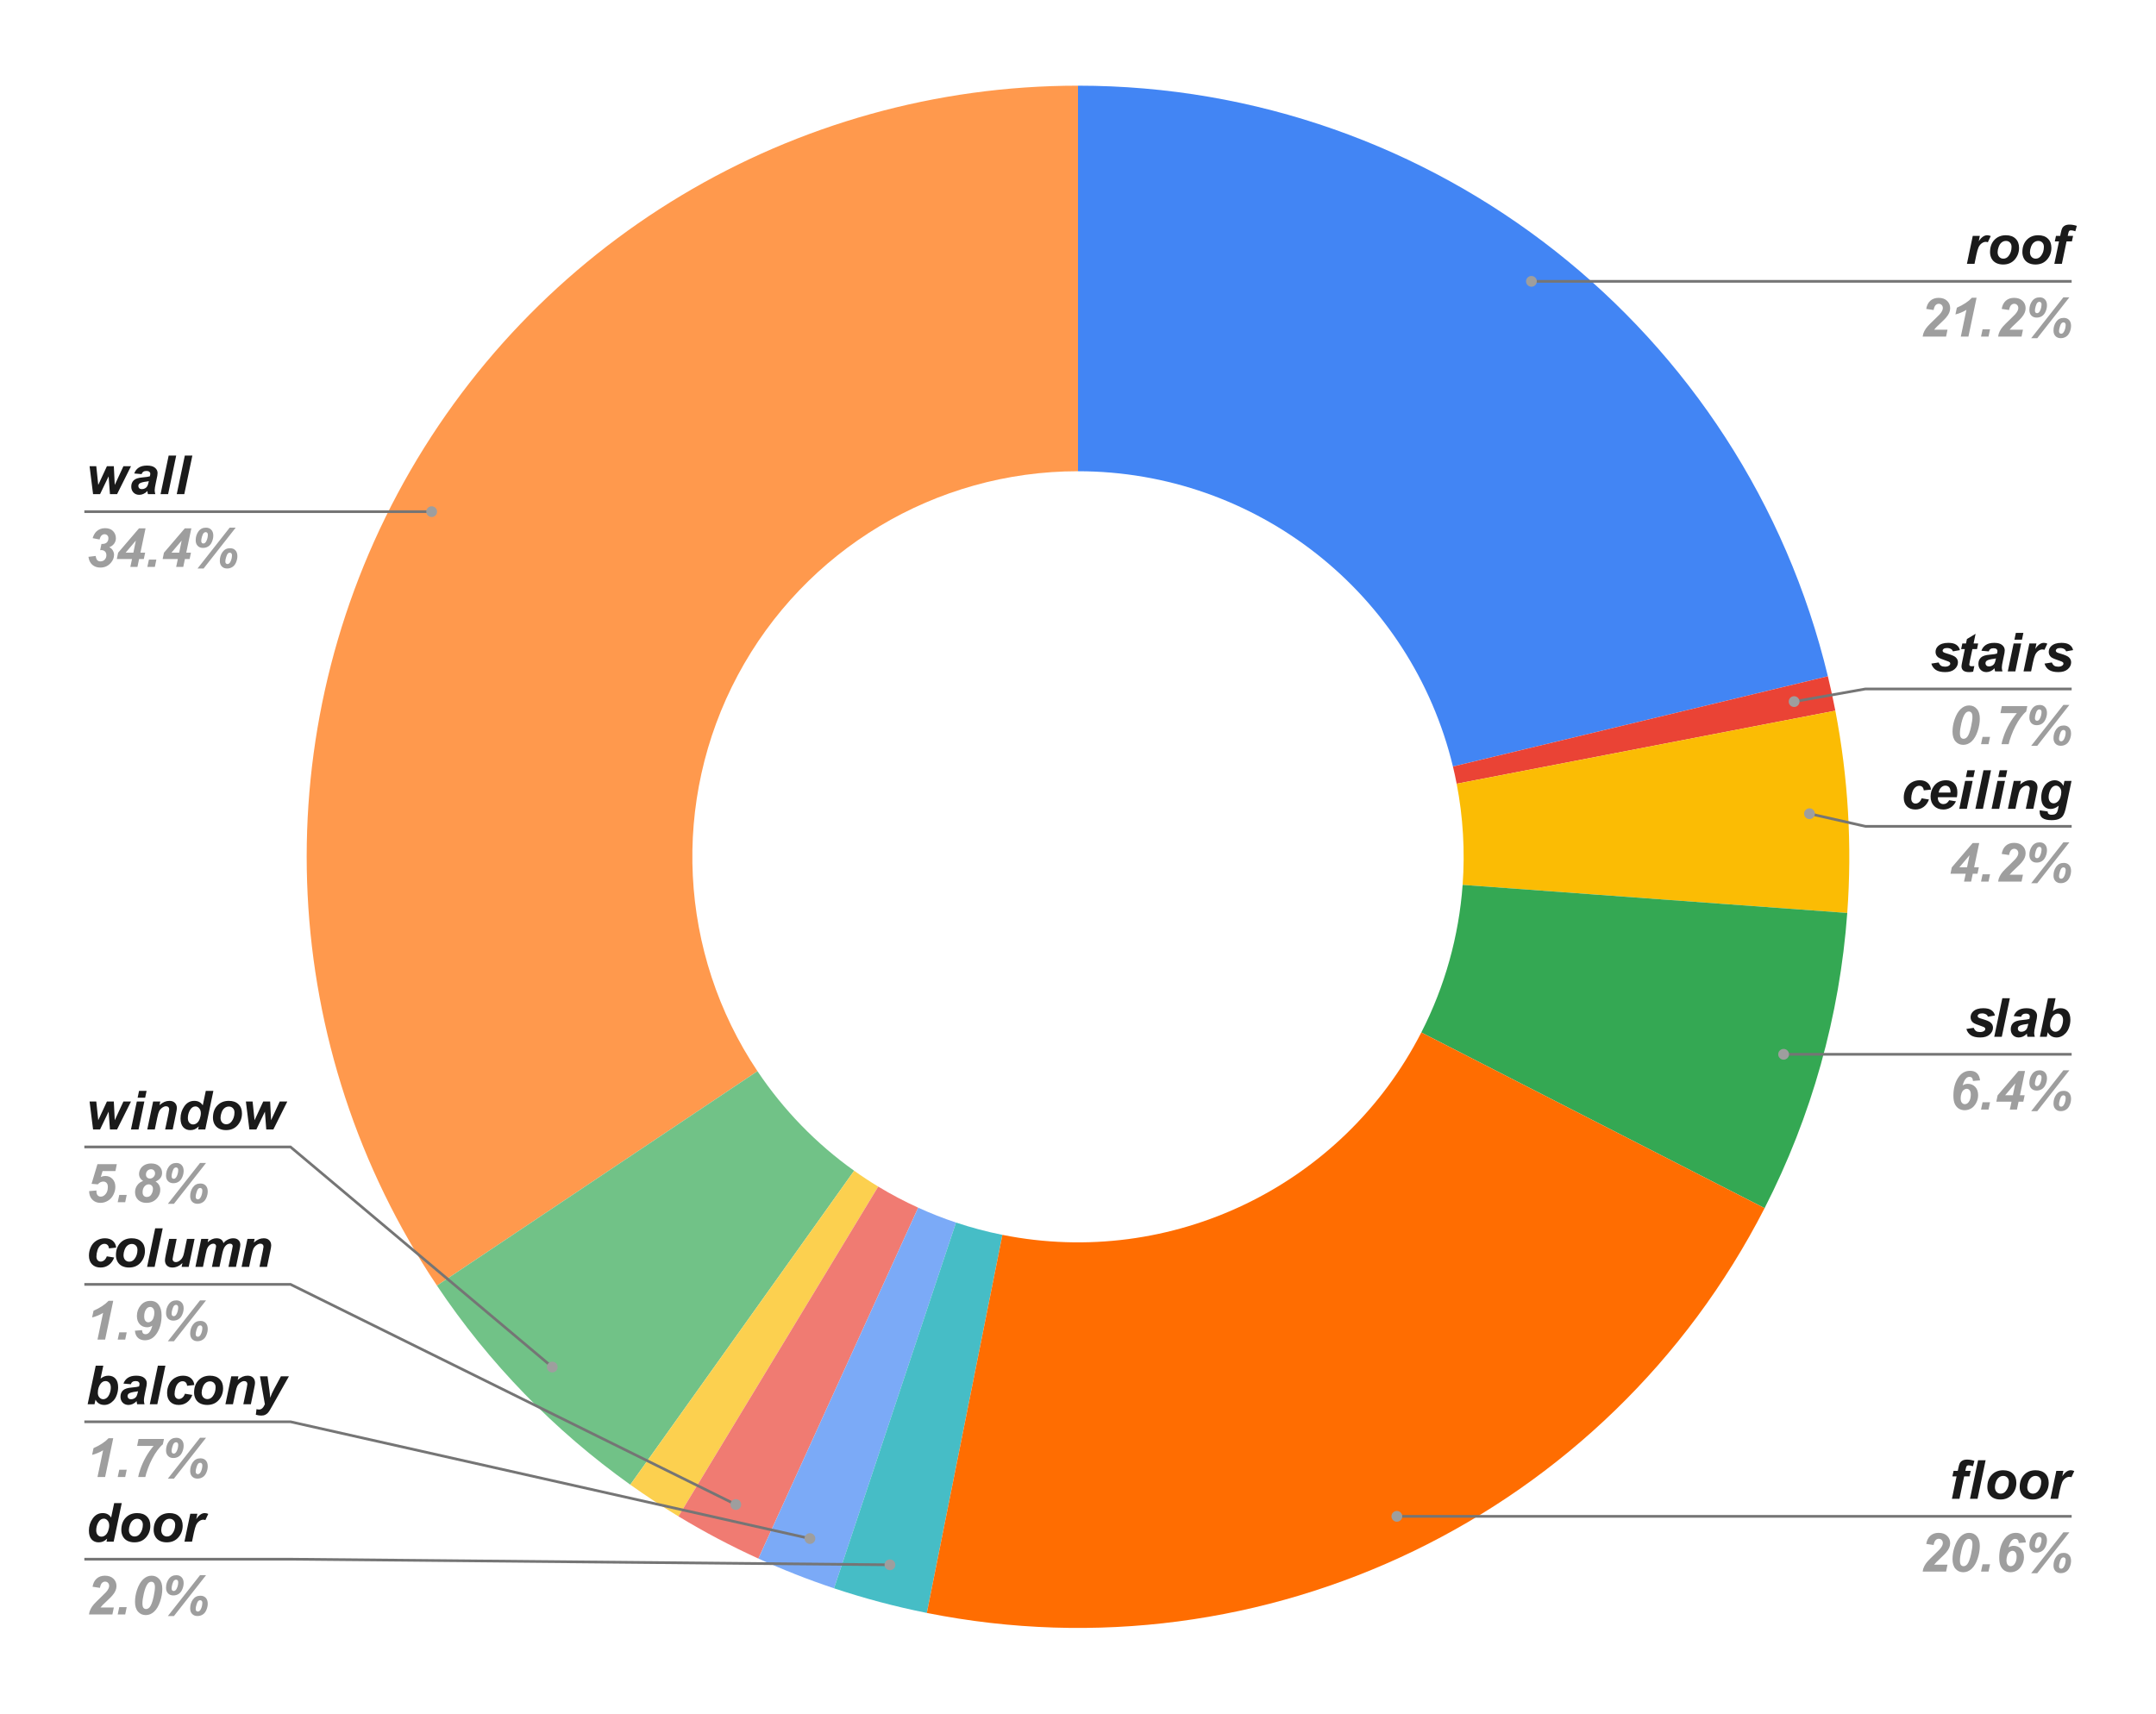 <svg version="1.1" viewBox="0.0 0.0 800.0 636.0" fill="none" stroke="none" stroke-linecap="square" stroke-miterlimit="10" width="800" height="636" xmlns:xlink="http://www.w3.org/1999/xlink" xmlns="http://www.w3.org/2000/svg"><path fill="#ffffff" d="M0 0L800.0 0L800.0 636.0L0 636.0L0 0Z" fill-rule="nonzero"/><path fill="#4285f4" d="M400.0 31.8C532.254 31.8 647.284 122.418 678.246 250.996L539.123 284.498C523.642 220.209 466.127 174.9 400.0 174.9Z" fill-rule="nonzero"/><path fill="#ea4335" d="M678.246 250.996C679.267 255.234 680.19 259.494 681.016 263.773L540.508 290.886C540.095 288.747 539.633 286.617 539.123 284.498Z" fill-rule="nonzero"/><path fill="#fbbc04" d="M681.016 263.773C685.787 288.496 687.274 313.741 685.439 338.853L542.72 328.427C543.637 315.87 542.893 303.248 540.508 290.886Z" fill-rule="nonzero"/><path fill="#34a853" d="M685.439 338.853C682.648 377.056 672.217 414.309 654.764 448.406L527.382 383.203C536.109 366.155 541.324 347.528 542.72 328.427Z" fill-rule="nonzero"/><path fill="#ff994d" d="M162.133 477.153C103.39 389.357 97.785 276.342 147.552 183.165C197.319 89.988 294.365 31.8 400.0 31.8L400.0 174.9C347.183 174.9 298.659 203.994 273.776 250.583C248.893 297.171 251.695 353.679 281.066 397.576Z" fill-rule="nonzero"/><path fill="#71c287" d="M233.877 551.053C205.69 530.961 181.382 505.922 162.133 477.153L281.066 397.576C290.691 411.961 302.845 424.48 316.938 434.526Z" fill-rule="nonzero"/><path fill="#fcd04f" d="M251.737 562.803C245.64 559.11 239.682 555.191 233.877 551.053L316.938 434.526C319.841 436.595 322.82 438.555 325.869 440.402Z" fill-rule="nonzero"/><path fill="#f07b72" d="M281.402 578.47C271.216 573.832 261.31 568.601 251.737 562.803L325.869 440.402C330.655 443.301 335.608 445.916 340.701 448.235Z" fill-rule="nonzero"/><path fill="#7baaf7" d="M309.472 589.505C299.928 586.323 290.558 582.64 281.402 578.47L340.701 448.235C345.279 450.32 349.964 452.161 354.736 453.753Z" fill-rule="nonzero"/><path fill="#46bdc6" d="M343.91 598.65C332.252 596.32 320.75 593.266 309.472 589.505L354.736 453.753C360.375 455.633 366.126 457.16 371.955 458.325Z" fill-rule="nonzero"/><path fill="#ff6d01" d="M654.764 448.406C596.421 562.385 469.471 623.744 343.91 598.65L371.955 458.325C434.735 470.872 498.211 440.193 527.382 383.203Z" fill-rule="nonzero"/><path fill="#1a1a1a" d="M43.441 183.407L40.8 183.407L40.3 176.798L37.128 183.407L34.534 183.407L33.237 173.032L35.722 173.032L36.456 179.985L39.675 173.032L42.237 173.032L42.581 179.985L45.8 173.032L48.612 173.032L43.441 183.407ZM52.55 175.969L49.816 175.735Q50.284 174.36 51.456 173.579Q52.628 172.798 54.55 172.798Q56.55 172.798 57.503 173.61Q58.472 174.407 58.472 175.563Q58.472 176.032 58.378 176.563Q58.3 177.094 57.8 179.329Q57.394 181.188 57.394 181.938Q57.394 182.594 57.628 183.407L54.894 183.407Q54.737 182.844 54.691 182.235Q54.081 182.923 53.269 183.298Q52.472 183.657 51.675 183.657Q50.378 183.657 49.534 182.813Q48.706 181.954 48.706 180.626Q48.706 179.141 49.628 178.266Q50.55 177.376 52.925 177.188Q54.925 177.016 55.597 176.782Q55.769 176.204 55.769 175.844Q55.769 175.391 55.409 175.094Q55.05 174.798 54.331 174.798Q53.581 174.798 53.144 175.11Q52.706 175.407 52.55 175.969ZM55.222 178.579Q54.972 178.641 54.55 178.704Q52.441 178.954 51.8 179.438Q51.331 179.798 51.331 180.391Q51.331 180.876 51.675 181.219Q52.034 181.548 52.612 181.548Q53.253 181.548 53.816 181.251Q54.378 180.938 54.644 180.454Q54.925 179.969 55.144 178.938L55.222 178.579ZM59.581 183.407L62.581 169.094L65.378 169.094L62.378 183.407L59.581 183.407ZM65.581 183.407L68.581 169.094L71.378 169.094L68.378 183.407L65.581 183.407Z" fill-rule="nonzero"/><path fill="#9e9e9e" d="M32.816 206.673L35.503 206.344Q35.675 207.485 36.097 207.923Q36.534 208.36 37.253 208.36Q38.222 208.36 38.847 207.719Q39.472 207.079 39.472 206.063Q39.472 205.188 38.956 204.688Q38.456 204.173 37.597 204.173Q37.394 204.173 37.159 204.204L37.644 201.876Q37.784 201.891 37.925 201.891Q39.05 201.891 39.628 201.329Q40.222 200.751 40.222 199.766Q40.222 199.079 39.816 198.688Q39.425 198.282 38.784 198.282Q38.175 198.282 37.691 198.735Q37.222 199.173 36.941 200.235L34.378 199.735Q34.862 198.157 35.737 197.298Q37.05 196.032 38.972 196.032Q40.956 196.032 41.972 197.141Q43.003 198.235 43.003 199.766Q43.003 200.876 42.347 201.782Q41.691 202.673 40.55 203.094Q41.456 203.563 41.878 204.329Q42.316 205.094 42.316 205.923Q42.316 207.501 41.191 208.829Q39.659 210.657 37.237 210.657Q35.425 210.657 34.237 209.61Q33.066 208.563 32.816 206.673ZM48.987 207.485L43.347 207.485L43.831 205.141L51.581 196.094L54.003 196.094L52.112 205.11L53.862 205.11L53.362 207.485L51.612 207.485L51.003 210.407L48.362 210.407L48.987 207.485ZM49.487 205.11L50.409 200.641L46.628 205.11L49.487 205.11ZM55.253 207.704L58.019 207.704L57.456 210.407L54.675 210.407L55.253 207.704ZM65.987 207.485L60.347 207.485L60.831 205.141L68.581 196.094L71.003 196.094L69.112 205.11L70.862 205.11L70.362 207.485L68.612 207.485L68.003 210.407L65.362 210.407L65.987 207.485ZM66.487 205.11L67.409 200.641L63.628 205.11L66.487 205.11ZM72.612 200.532Q72.612 198.673 73.612 197.266Q74.628 195.844 76.441 195.844Q77.659 195.844 78.394 196.626Q79.144 197.407 79.144 198.798Q79.144 199.954 78.628 201.126Q78.128 202.282 77.253 202.829Q76.394 203.36 75.316 203.36Q74.112 203.36 73.362 202.61Q72.612 201.844 72.612 200.532ZM74.675 200.751Q74.675 201.251 74.894 201.485Q75.112 201.719 75.472 201.719Q76.175 201.719 76.644 200.657Q77.128 199.594 77.128 198.407Q77.128 197.985 76.894 197.751Q76.675 197.501 76.316 197.501Q75.909 197.501 75.581 197.844Q75.253 198.173 74.956 199.157Q74.675 200.141 74.675 200.751ZM75.534 211.016L73.284 211.016L85.222 195.844L87.456 195.844L75.534 211.016ZM81.566 208.173Q81.566 206.298 82.566 204.891Q83.581 203.469 85.378 203.469Q86.612 203.469 87.347 204.251Q88.081 205.032 88.081 206.438Q88.081 207.579 87.581 208.751Q87.081 209.923 86.206 210.454Q85.347 211.001 84.269 211.001Q83.05 211.001 82.3 210.235Q81.566 209.469 81.566 208.173ZM83.612 208.391Q83.612 208.876 83.831 209.11Q84.05 209.344 84.425 209.344Q85.128 209.344 85.597 208.298Q86.081 207.235 86.081 206.048Q86.081 205.61 85.847 205.376Q85.628 205.126 85.269 205.126Q84.847 205.126 84.519 205.469Q84.206 205.813 83.909 206.798Q83.612 207.766 83.612 208.391Z" fill-rule="nonzero"/><path stroke="#757575" stroke-width="1.0" stroke-linecap="butt" d="M31.8 189.907L107.8 189.907L160.174 189.907" fill-rule="nonzero"/><path fill="#9e9e9e" d="M162.174 189.907C162.174 188.802 161.279 187.907 160.174 187.907C159.07 187.907 158.174 188.802 158.174 189.907C158.174 191.011 159.07 191.907 160.174 191.907C161.279 191.907 162.174 191.011 162.174 189.907" fill-rule="nonzero"/><path fill="#1a1a1a" d="M43.441 419.2L40.8 419.2L40.3 412.591L37.128 419.2L34.534 419.2L33.237 408.825L35.722 408.825L36.456 415.778L39.675 408.825L42.237 408.825L42.581 415.778L45.8 408.825L48.612 408.825L43.441 419.2ZM51.597 404.887L54.394 404.887L53.862 407.419L51.066 407.419L51.597 404.887ZM50.769 408.825L53.566 408.825L51.409 419.2L48.597 419.2L50.769 408.825ZM56.816 408.825L59.472 408.825L59.191 410.169Q60.191 409.309 61.05 408.95Q61.909 408.591 62.878 408.591Q64.159 408.591 64.894 409.325Q65.628 410.044 65.628 411.262Q65.628 411.809 65.3 413.325L64.081 419.2L61.284 419.2L62.519 413.309Q62.784 411.997 62.784 411.731Q62.784 411.2 62.456 410.903Q62.144 410.591 61.581 410.591Q60.972 410.591 60.222 411.106Q59.472 411.622 59.034 412.466Q58.722 413.075 58.331 414.934L57.441 419.2L54.644 419.2L56.816 408.825ZM76.175 419.2L73.519 419.2L73.753 418.075Q73.003 418.809 72.253 419.137Q71.519 419.45 70.597 419.45Q68.987 419.45 67.987 418.356Q66.987 417.247 66.987 415.091Q66.987 412.606 68.394 410.606Q69.8 408.591 72.112 408.591Q74.206 408.591 75.237 410.247L76.362 404.887L79.175 404.887L76.175 419.2ZM69.706 414.981Q69.706 416.091 70.269 416.716Q70.831 417.341 71.644 417.341Q72.409 417.341 73.066 416.825Q73.737 416.294 74.128 415.231Q74.519 414.153 74.519 413.169Q74.519 412.044 73.909 411.356Q73.316 410.653 72.519 410.653Q71.284 410.653 70.487 412.028Q69.706 413.387 69.706 414.981ZM79.019 414.887Q79.019 412.012 80.644 410.309Q82.269 408.591 84.909 408.591Q87.206 408.591 88.487 409.856Q89.784 411.106 89.784 413.247Q89.784 415.778 88.175 417.622Q86.566 419.45 83.862 419.45Q82.394 419.45 81.253 418.872Q80.128 418.278 79.566 417.2Q79.019 416.122 79.019 414.887ZM87.003 412.887Q87.003 411.887 86.409 411.294Q85.831 410.7 84.925 410.7Q84.019 410.7 83.316 411.262Q82.612 411.809 82.222 412.887Q81.831 413.95 81.831 414.856Q81.831 415.966 82.425 416.622Q83.034 417.278 83.956 417.278Q85.112 417.278 85.894 416.294Q87.003 414.887 87.003 412.887ZM101.441 419.2L98.8 419.2L98.3 412.591L95.128 419.2L92.534 419.2L91.237 408.825L93.722 408.825L94.456 415.778L97.675 408.825L100.237 408.825L100.581 415.778L103.8 408.825L106.612 408.825L101.441 419.2Z" fill-rule="nonzero"/><path fill="#9e9e9e" d="M33.066 442.091L35.8 441.856Q35.784 442.044 35.784 442.153Q35.784 443.137 36.222 443.637Q36.675 444.137 37.394 444.137Q38.378 444.137 39.191 443.184Q40.019 442.231 40.019 440.559Q40.019 439.559 39.55 439.059Q39.097 438.544 38.331 438.544Q37.784 438.544 37.269 438.794Q36.769 439.044 36.284 439.575L33.972 439.387L36.159 432.075L43.347 432.075L42.831 434.637L38.066 434.637L37.409 436.841Q37.831 436.653 38.237 436.559Q38.644 436.466 39.05 436.466Q40.691 436.466 41.737 437.575Q42.8 438.684 42.8 440.528Q42.8 442.012 42.05 443.466Q41.316 444.903 40.003 445.684Q38.706 446.45 37.269 446.45Q35.441 446.45 34.269 445.262Q33.097 444.075 33.066 442.091ZM44.253 443.497L47.019 443.497L46.456 446.2L43.675 446.2L44.253 443.497ZM53.097 438.325Q52.347 437.825 51.972 437.184Q51.597 436.528 51.597 435.731Q51.597 434.809 52.112 433.872Q52.644 432.919 53.691 432.372Q54.753 431.825 56.081 431.825Q57.987 431.825 59.066 432.825Q60.144 433.809 60.144 435.341Q60.144 436.419 59.534 437.216Q58.925 438.012 57.722 438.528Q58.597 439.075 59.034 439.841Q59.472 440.606 59.472 441.591Q59.472 443.216 58.425 444.544Q56.925 446.45 54.316 446.45Q52.425 446.45 51.269 445.341Q50.112 444.216 50.112 442.481Q50.112 441.059 50.909 439.934Q51.722 438.794 53.097 438.325ZM54.159 435.919Q54.159 436.591 54.566 437.012Q54.987 437.419 55.644 437.419Q56.394 437.419 56.956 436.856Q57.534 436.278 57.534 435.512Q57.534 434.825 57.112 434.403Q56.691 433.966 56.034 433.966Q55.269 433.966 54.706 434.528Q54.159 435.091 54.159 435.919ZM52.909 442.544Q52.909 443.341 53.347 443.809Q53.784 444.262 54.487 444.262Q55.581 444.262 56.159 443.309Q56.753 442.341 56.753 441.216Q56.753 440.497 56.3 440.044Q55.847 439.575 55.144 439.575Q54.269 439.575 53.581 440.387Q52.909 441.184 52.909 442.544ZM61.612 436.325Q61.612 434.466 62.612 433.059Q63.628 431.637 65.441 431.637Q66.659 431.637 67.394 432.419Q68.144 433.2 68.144 434.591Q68.144 435.747 67.628 436.919Q67.128 438.075 66.253 438.622Q65.394 439.153 64.316 439.153Q63.112 439.153 62.362 438.403Q61.612 437.637 61.612 436.325ZM63.675 436.544Q63.675 437.044 63.894 437.278Q64.112 437.512 64.472 437.512Q65.175 437.512 65.644 436.45Q66.128 435.387 66.128 434.2Q66.128 433.778 65.894 433.544Q65.675 433.294 65.316 433.294Q64.909 433.294 64.581 433.637Q64.253 433.966 63.956 434.95Q63.675 435.934 63.675 436.544ZM64.534 446.809L62.284 446.809L74.222 431.637L76.456 431.637L64.534 446.809ZM70.566 443.966Q70.566 442.091 71.566 440.684Q72.581 439.262 74.378 439.262Q75.612 439.262 76.347 440.044Q77.081 440.825 77.081 442.231Q77.081 443.372 76.581 444.544Q76.081 445.716 75.206 446.247Q74.347 446.794 73.269 446.794Q72.05 446.794 71.3 446.028Q70.566 445.262 70.566 443.966ZM72.612 444.184Q72.612 444.669 72.831 444.903Q73.05 445.137 73.425 445.137Q74.128 445.137 74.597 444.091Q75.081 443.028 75.081 441.841Q75.081 441.403 74.847 441.169Q74.628 440.919 74.269 440.919Q73.847 440.919 73.519 441.262Q73.206 441.606 72.909 442.591Q72.612 443.559 72.612 444.184Z" fill-rule="nonzero"/><path stroke="#757575" stroke-width="1.0" stroke-linecap="butt" d="M31.8 425.7L107.8 425.7L204.921 507.389" fill-rule="nonzero"/><path fill="#9e9e9e" d="M206.921 507.389C206.921 506.284 206.025 505.389 204.921 505.389C203.816 505.389 202.921 506.284 202.921 507.389C202.921 508.494 203.816 509.389 204.921 509.389C206.025 509.389 206.921 508.494 206.921 507.389" fill-rule="nonzero"/><path fill="#1a1a1a" d="M39.628 466.294L42.362 466.731Q41.691 468.544 40.362 469.497Q39.05 470.45 37.316 470.45Q35.331 470.45 34.159 469.262Q33.003 468.075 33.003 466.012Q33.003 464.325 33.706 462.825Q34.409 461.309 35.816 460.45Q37.237 459.591 38.925 459.591Q40.769 459.591 41.862 460.544Q42.956 461.497 43.097 463.059L40.425 463.341Q40.331 462.481 39.894 462.075Q39.456 461.653 38.753 461.653Q37.941 461.653 37.237 462.262Q36.534 462.872 36.159 464.075Q35.784 465.278 35.784 466.325Q35.784 467.247 36.237 467.747Q36.691 468.247 37.362 468.247Q38.034 468.247 38.659 467.762Q39.284 467.262 39.628 466.294ZM43.019 465.887Q43.019 463.012 44.644 461.309Q46.269 459.591 48.909 459.591Q51.206 459.591 52.487 460.856Q53.784 462.106 53.784 464.247Q53.784 466.778 52.175 468.622Q50.566 470.45 47.862 470.45Q46.394 470.45 45.253 469.872Q44.128 469.278 43.566 468.2Q43.019 467.122 43.019 465.887ZM51.003 463.887Q51.003 462.887 50.409 462.294Q49.831 461.7 48.925 461.7Q48.019 461.7 47.316 462.262Q46.612 462.809 46.222 463.887Q45.831 464.95 45.831 465.856Q45.831 466.966 46.425 467.622Q47.034 468.278 47.956 468.278Q49.112 468.278 49.894 467.294Q51.003 465.887 51.003 463.887ZM54.581 470.2L57.581 455.887L60.378 455.887L57.378 470.2L54.581 470.2ZM62.753 459.825L65.55 459.825L64.269 465.966Q64.034 467.075 64.034 467.341Q64.034 467.794 64.362 468.122Q64.706 468.434 65.222 468.434Q65.597 468.434 65.956 468.294Q66.316 468.153 66.691 467.872Q67.081 467.575 67.378 467.216Q67.675 466.841 67.941 466.231Q68.128 465.778 68.347 464.762L69.378 459.825L72.191 459.825L70.019 470.2L67.394 470.2L67.691 468.794Q65.972 470.45 63.956 470.45Q62.675 470.45 61.941 469.716Q61.206 468.981 61.206 467.747Q61.206 467.216 61.534 465.606L62.753 459.825ZM74.675 459.825L77.316 459.825L77.05 461.091Q78.597 459.591 80.3 459.591Q81.472 459.591 82.097 460.075Q82.737 460.559 82.909 461.419Q83.456 460.637 84.456 460.122Q85.456 459.591 86.55 459.591Q87.784 459.591 88.472 460.262Q89.175 460.919 89.175 462.012Q89.175 462.544 88.894 463.856L87.566 470.2L84.769 470.2L86.097 463.856Q86.347 462.669 86.347 462.512Q86.347 462.091 86.081 461.841Q85.831 461.591 85.3 461.591Q84.269 461.591 83.441 462.684Q82.847 463.481 82.425 465.497L81.441 470.2L78.644 470.2L79.941 463.934Q80.175 462.841 80.175 462.528Q80.175 462.106 79.894 461.856Q79.612 461.591 79.128 461.591Q78.659 461.591 78.175 461.872Q77.691 462.137 77.316 462.622Q76.956 463.091 76.691 463.841Q76.581 464.2 76.316 465.434L75.316 470.2L72.519 470.2L74.675 459.825ZM91.816 459.825L94.472 459.825L94.191 461.169Q95.191 460.309 96.05 459.95Q96.909 459.591 97.878 459.591Q99.159 459.591 99.894 460.325Q100.628 461.044 100.628 462.262Q100.628 462.809 100.3 464.325L99.081 470.2L96.284 470.2L97.519 464.309Q97.784 462.997 97.784 462.731Q97.784 462.2 97.456 461.903Q97.144 461.591 96.581 461.591Q95.972 461.591 95.222 462.106Q94.472 462.622 94.034 463.466Q93.722 464.075 93.331 465.934L92.441 470.2L89.644 470.2L91.816 459.825Z" fill-rule="nonzero"/><path fill="#9e9e9e" d="M34.175 488.981L34.706 486.481Q38.331 484.887 40.3 482.794L42.019 482.794L39.003 497.2L36.175 497.2L38.253 487.278Q37.378 487.841 36.222 488.309Q35.081 488.778 34.175 488.981ZM44.253 494.497L47.019 494.497L46.456 497.2L43.675 497.2L44.253 494.497ZM50.066 493.903L52.691 493.684Q52.769 494.528 53.097 494.872Q53.425 495.2 53.987 495.2Q54.706 495.2 55.253 494.653Q56.05 493.841 56.519 492.028Q55.612 492.622 54.597 492.622Q52.941 492.622 51.862 491.497Q50.8 490.356 50.8 488.403Q50.8 486.216 52.175 484.528Q53.55 482.825 55.816 482.825Q57.831 482.825 58.894 484.294Q59.956 485.747 59.956 488.247Q59.956 492.106 58.253 494.778Q56.55 497.45 53.769 497.45Q52.144 497.45 51.159 496.512Q50.191 495.575 50.066 493.903ZM57.269 487.278Q57.269 486.137 56.816 485.606Q56.362 485.075 55.706 485.075Q54.878 485.075 54.3 485.841Q53.503 486.872 53.503 488.591Q53.503 489.716 53.941 490.247Q54.394 490.778 55.019 490.778Q55.566 490.778 56.112 490.372Q56.659 489.95 56.956 489.075Q57.269 488.184 57.269 487.278ZM61.612 487.325Q61.612 485.466 62.612 484.059Q63.628 482.637 65.441 482.637Q66.659 482.637 67.394 483.419Q68.144 484.2 68.144 485.591Q68.144 486.747 67.628 487.919Q67.128 489.075 66.253 489.622Q65.394 490.153 64.316 490.153Q63.112 490.153 62.362 489.403Q61.612 488.637 61.612 487.325ZM63.675 487.544Q63.675 488.044 63.894 488.278Q64.112 488.512 64.472 488.512Q65.175 488.512 65.644 487.45Q66.128 486.387 66.128 485.2Q66.128 484.778 65.894 484.544Q65.675 484.294 65.316 484.294Q64.909 484.294 64.581 484.637Q64.253 484.966 63.956 485.95Q63.675 486.934 63.675 487.544ZM64.534 497.809L62.284 497.809L74.222 482.637L76.456 482.637L64.534 497.809ZM70.566 494.966Q70.566 493.091 71.566 491.684Q72.581 490.262 74.378 490.262Q75.612 490.262 76.347 491.044Q77.081 491.825 77.081 493.231Q77.081 494.372 76.581 495.544Q76.081 496.716 75.206 497.247Q74.347 497.794 73.269 497.794Q72.05 497.794 71.3 497.028Q70.566 496.262 70.566 494.966ZM72.612 495.184Q72.612 495.669 72.831 495.903Q73.05 496.137 73.425 496.137Q74.128 496.137 74.597 495.091Q75.081 494.028 75.081 492.841Q75.081 492.403 74.847 492.169Q74.628 491.919 74.269 491.919Q73.847 491.919 73.519 492.262Q73.206 492.606 72.909 493.591Q72.612 494.559 72.612 495.184Z" fill-rule="nonzero"/><path stroke="#757575" stroke-width="1.0" stroke-linecap="butt" d="M31.8 476.7L107.8 476.7L273.023 558.418" fill-rule="nonzero"/><path fill="#9e9e9e" d="M275.023 558.418C275.023 557.314 274.127 556.418 273.023 556.418C271.918 556.418 271.023 557.314 271.023 558.418C271.023 559.523 271.918 560.418 273.023 560.418C274.127 560.418 275.023 559.523 275.023 558.418" fill-rule="nonzero"/><path fill="#1a1a1a" d="M32.519 521.2L35.519 506.887L38.331 506.887L37.316 511.669Q38.097 511.075 38.753 510.841Q39.425 510.591 40.222 510.591Q41.862 510.591 42.847 511.684Q43.831 512.778 43.831 514.888Q43.831 516.294 43.362 517.638Q42.909 518.966 42.128 519.809Q41.347 520.638 40.487 521.044Q39.644 521.45 38.706 521.45Q36.472 521.45 35.441 519.497L35.066 521.2L32.519 521.2ZM36.3 516.966Q36.3 518.013 36.894 518.669Q37.487 519.325 38.284 519.325Q38.987 519.325 39.628 518.825Q40.269 518.309 40.691 517.2Q41.112 516.075 41.112 514.95Q41.112 513.841 40.534 513.216Q39.972 512.591 39.159 512.591Q38.112 512.591 37.347 513.559Q36.3 514.903 36.3 516.966ZM48.55 513.763L45.816 513.528Q46.284 512.153 47.456 511.372Q48.628 510.591 50.55 510.591Q52.55 510.591 53.503 511.403Q54.472 512.2 54.472 513.356Q54.472 513.825 54.378 514.356Q54.3 514.888 53.8 517.122Q53.394 518.981 53.394 519.731Q53.394 520.388 53.628 521.2L50.894 521.2Q50.737 520.638 50.691 520.028Q50.081 520.716 49.269 521.091Q48.472 521.45 47.675 521.45Q46.378 521.45 45.534 520.606Q44.706 519.747 44.706 518.419Q44.706 516.934 45.628 516.059Q46.55 515.169 48.925 514.981Q50.925 514.809 51.597 514.575Q51.769 513.997 51.769 513.638Q51.769 513.184 51.409 512.888Q51.05 512.591 50.331 512.591Q49.581 512.591 49.144 512.903Q48.706 513.2 48.55 513.763ZM51.222 516.372Q50.972 516.434 50.55 516.497Q48.441 516.747 47.8 517.231Q47.331 517.591 47.331 518.184Q47.331 518.669 47.675 519.013Q48.034 519.341 48.612 519.341Q49.253 519.341 49.816 519.044Q50.378 518.731 50.644 518.247Q50.925 517.763 51.144 516.731L51.222 516.372ZM55.581 521.2L58.581 506.887L61.378 506.887L58.378 521.2L55.581 521.2ZM68.628 517.294L71.362 517.731Q70.691 519.544 69.362 520.497Q68.05 521.45 66.316 521.45Q64.331 521.45 63.159 520.263Q62.003 519.075 62.003 517.013Q62.003 515.325 62.706 513.825Q63.409 512.309 64.816 511.45Q66.237 510.591 67.925 510.591Q69.769 510.591 70.862 511.544Q71.956 512.497 72.097 514.059L69.425 514.341Q69.331 513.481 68.894 513.075Q68.456 512.653 67.753 512.653Q66.941 512.653 66.237 513.263Q65.534 513.872 65.159 515.075Q64.784 516.278 64.784 517.325Q64.784 518.247 65.237 518.747Q65.691 519.247 66.362 519.247Q67.034 519.247 67.659 518.763Q68.284 518.263 68.628 517.294ZM72.019 516.888Q72.019 514.013 73.644 512.309Q75.269 510.591 77.909 510.591Q80.206 510.591 81.487 511.856Q82.784 513.106 82.784 515.247Q82.784 517.778 81.175 519.622Q79.566 521.45 76.862 521.45Q75.394 521.45 74.253 520.872Q73.128 520.278 72.566 519.2Q72.019 518.122 72.019 516.888ZM80.003 514.888Q80.003 513.888 79.409 513.294Q78.831 512.7 77.925 512.7Q77.019 512.7 76.316 513.263Q75.612 513.809 75.222 514.888Q74.831 515.95 74.831 516.856Q74.831 517.966 75.425 518.622Q76.034 519.278 76.956 519.278Q78.112 519.278 78.894 518.294Q80.003 516.888 80.003 514.888ZM85.816 510.825L88.472 510.825L88.191 512.169Q89.191 511.309 90.05 510.95Q90.909 510.591 91.878 510.591Q93.159 510.591 93.894 511.325Q94.628 512.044 94.628 513.263Q94.628 513.809 94.3 515.325L93.081 521.2L90.284 521.2L91.519 515.309Q91.784 513.997 91.784 513.731Q91.784 513.2 91.456 512.903Q91.144 512.591 90.581 512.591Q89.972 512.591 89.222 513.106Q88.472 513.622 88.034 514.466Q87.722 515.075 87.331 516.934L86.441 521.2L83.644 521.2L85.816 510.825ZM96.472 510.825L99.269 510.825L99.972 515.997Q100.237 517.981 100.253 518.794Q100.8 517.2 101.769 515.434L104.237 510.825L107.206 510.825L100.8 522.216Q100.019 523.638 99.566 524.2Q99.112 524.763 98.472 525.075Q97.831 525.403 96.925 525.403Q96.034 525.403 94.925 525.091L95.175 523.013Q95.675 523.153 96.159 523.153Q97.441 523.153 98.284 521.2L96.472 510.825Z" fill-rule="nonzero"/><path fill="#9e9e9e" d="M34.175 539.981L34.706 537.481Q38.331 535.888 40.3 533.794L42.019 533.794L39.003 548.2L36.175 548.2L38.253 538.278Q37.378 538.841 36.222 539.309Q35.081 539.778 34.175 539.981ZM44.253 545.497L47.019 545.497L46.456 548.2L43.675 548.2L44.253 545.497ZM50.878 536.669L51.409 534.075L60.847 534.075L60.425 536.075Q59.534 536.794 58.441 538.247Q57.362 539.7 56.441 541.497Q55.519 543.278 54.941 544.888Q54.128 547.122 53.925 548.2L51.269 548.2Q51.441 547.122 52.097 545.247Q52.894 542.95 54.097 540.809Q55.3 538.653 56.987 536.669L50.878 536.669ZM61.612 538.325Q61.612 536.466 62.612 535.059Q63.628 533.638 65.441 533.638Q66.659 533.638 67.394 534.419Q68.144 535.2 68.144 536.591Q68.144 537.747 67.628 538.919Q67.128 540.075 66.253 540.622Q65.394 541.153 64.316 541.153Q63.112 541.153 62.362 540.403Q61.612 539.638 61.612 538.325ZM63.675 538.544Q63.675 539.044 63.894 539.278Q64.112 539.513 64.472 539.513Q65.175 539.513 65.644 538.45Q66.128 537.388 66.128 536.2Q66.128 535.778 65.894 535.544Q65.675 535.294 65.316 535.294Q64.909 535.294 64.581 535.638Q64.253 535.966 63.956 536.95Q63.675 537.934 63.675 538.544ZM64.534 548.809L62.284 548.809L74.222 533.638L76.456 533.638L64.534 548.809ZM70.566 545.966Q70.566 544.091 71.566 542.684Q72.581 541.263 74.378 541.263Q75.612 541.263 76.347 542.044Q77.081 542.825 77.081 544.231Q77.081 545.372 76.581 546.544Q76.081 547.716 75.206 548.247Q74.347 548.794 73.269 548.794Q72.05 548.794 71.3 548.028Q70.566 547.263 70.566 545.966ZM72.612 546.184Q72.612 546.669 72.831 546.903Q73.05 547.138 73.425 547.138Q74.128 547.138 74.597 546.091Q75.081 545.028 75.081 543.841Q75.081 543.403 74.847 543.169Q74.628 542.919 74.269 542.919Q73.847 542.919 73.519 543.263Q73.206 543.606 72.909 544.591Q72.612 545.559 72.612 546.184Z" fill-rule="nonzero"/><path stroke="#757575" stroke-width="1.0" stroke-linecap="butt" d="M31.8 527.7L107.8 527.7L300.527 571.04" fill-rule="nonzero"/><path fill="#9e9e9e" d="M302.527 571.04C302.527 569.936 301.631 569.04 300.527 569.04C299.422 569.04 298.527 569.936 298.527 571.04C298.527 572.145 299.422 573.04 300.527 573.04C301.631 573.04 302.527 572.145 302.527 571.04" fill-rule="nonzero"/><path fill="#1a1a1a" d="M42.175 572.2L39.519 572.2L39.753 571.075Q39.003 571.809 38.253 572.138Q37.519 572.45 36.597 572.45Q34.987 572.45 33.987 571.356Q32.987 570.247 32.987 568.091Q32.987 565.606 34.394 563.606Q35.8 561.591 38.112 561.591Q40.206 561.591 41.237 563.247L42.362 557.888L45.175 557.888L42.175 572.2ZM35.706 567.981Q35.706 569.091 36.269 569.716Q36.831 570.341 37.644 570.341Q38.409 570.341 39.066 569.825Q39.737 569.294 40.128 568.231Q40.519 567.153 40.519 566.169Q40.519 565.044 39.909 564.356Q39.316 563.653 38.519 563.653Q37.284 563.653 36.487 565.028Q35.706 566.388 35.706 567.981ZM45.019 567.888Q45.019 565.013 46.644 563.309Q48.269 561.591 50.909 561.591Q53.206 561.591 54.487 562.856Q55.784 564.106 55.784 566.247Q55.784 568.778 54.175 570.622Q52.566 572.45 49.862 572.45Q48.394 572.45 47.253 571.872Q46.128 571.278 45.566 570.2Q45.019 569.122 45.019 567.888ZM53.003 565.888Q53.003 564.888 52.409 564.294Q51.831 563.7 50.925 563.7Q50.019 563.7 49.316 564.263Q48.612 564.809 48.222 565.888Q47.831 566.95 47.831 567.856Q47.831 568.966 48.425 569.622Q49.034 570.278 49.956 570.278Q51.112 570.278 51.894 569.294Q53.003 567.888 53.003 565.888ZM57.019 567.888Q57.019 565.013 58.644 563.309Q60.269 561.591 62.909 561.591Q65.206 561.591 66.487 562.856Q67.784 564.106 67.784 566.247Q67.784 568.778 66.175 570.622Q64.566 572.45 61.862 572.45Q60.394 572.45 59.253 571.872Q58.128 571.278 57.566 570.2Q57.019 569.122 57.019 567.888ZM65.003 565.888Q65.003 564.888 64.409 564.294Q63.831 563.7 62.925 563.7Q62.019 563.7 61.316 564.263Q60.612 564.809 60.222 565.888Q59.831 566.95 59.831 567.856Q59.831 568.966 60.425 569.622Q61.034 570.278 61.956 570.278Q63.112 570.278 63.894 569.294Q65.003 567.888 65.003 565.888ZM70.612 561.825L73.237 561.825L72.816 563.841Q74.269 561.591 75.987 561.591Q76.597 561.591 77.284 561.888L76.206 564.184Q75.831 564.044 75.394 564.044Q74.675 564.044 73.925 564.591Q73.175 565.138 72.753 566.059Q72.347 566.966 71.925 568.95L71.253 572.2L68.441 572.2L70.612 561.825Z" fill-rule="nonzero"/><path fill="#9e9e9e" d="M37.081 589.341L34.347 588.934Q34.675 586.95 35.878 585.888Q37.097 584.825 38.925 584.825Q40.925 584.825 42.066 585.919Q43.222 586.997 43.222 588.669Q43.222 589.513 42.862 590.372Q42.519 591.216 41.706 592.153Q41.144 592.825 39.831 594.044Q38.519 595.247 38.097 595.7Q37.675 596.138 37.284 596.638L42.237 596.638L41.706 599.2L33.019 599.2Q33.144 598.138 33.628 597.2Q34.112 596.247 34.831 595.434Q35.566 594.606 37.487 592.778Q38.925 591.388 39.316 590.966Q39.987 590.2 40.237 589.653Q40.503 589.091 40.503 588.638Q40.503 587.919 40.081 587.481Q39.659 587.028 39.003 587.028Q38.331 587.028 37.831 587.528Q37.331 588.028 37.081 589.341ZM44.253 596.497L47.019 596.497L46.456 599.2L43.675 599.2L44.253 596.497ZM50.097 594.544Q50.097 592.388 50.816 590.169Q51.722 587.466 53.128 586.153Q54.534 584.825 56.253 584.825Q57.987 584.825 59.097 586.091Q60.222 587.341 60.222 589.747Q60.222 591.95 59.409 594.403Q58.597 596.841 57.206 598.153Q55.816 599.45 54.081 599.45Q52.347 599.45 51.222 598.184Q50.097 596.919 50.097 594.544ZM52.847 595.106Q52.847 596.263 53.206 596.731Q53.581 597.2 54.175 597.2Q54.956 597.2 55.566 596.481Q56.362 595.513 56.987 592.669Q57.487 590.403 57.487 589.091Q57.487 588.013 57.112 587.544Q56.737 587.075 56.159 587.075Q55.409 587.075 54.831 587.778Q53.987 588.825 53.378 591.419Q52.847 593.684 52.847 595.106ZM61.612 589.325Q61.612 587.466 62.612 586.059Q63.628 584.638 65.441 584.638Q66.659 584.638 67.394 585.419Q68.144 586.2 68.144 587.591Q68.144 588.747 67.628 589.919Q67.128 591.075 66.253 591.622Q65.394 592.153 64.316 592.153Q63.112 592.153 62.362 591.403Q61.612 590.638 61.612 589.325ZM63.675 589.544Q63.675 590.044 63.894 590.278Q64.112 590.513 64.472 590.513Q65.175 590.513 65.644 589.45Q66.128 588.388 66.128 587.2Q66.128 586.778 65.894 586.544Q65.675 586.294 65.316 586.294Q64.909 586.294 64.581 586.638Q64.253 586.966 63.956 587.95Q63.675 588.934 63.675 589.544ZM64.534 599.809L62.284 599.809L74.222 584.638L76.456 584.638L64.534 599.809ZM70.566 596.966Q70.566 595.091 71.566 593.684Q72.581 592.263 74.378 592.263Q75.612 592.263 76.347 593.044Q77.081 593.825 77.081 595.231Q77.081 596.372 76.581 597.544Q76.081 598.716 75.206 599.247Q74.347 599.794 73.269 599.794Q72.05 599.794 71.3 599.028Q70.566 598.263 70.566 596.966ZM72.612 597.184Q72.612 597.669 72.831 597.903Q73.05 598.138 73.425 598.138Q74.128 598.138 74.597 597.091Q75.081 596.028 75.081 594.841Q75.081 594.403 74.847 594.169Q74.628 593.919 74.269 593.919Q73.847 593.919 73.519 594.263Q73.206 594.606 72.909 595.591Q72.612 596.559 72.612 597.184Z" fill-rule="nonzero"/><path stroke="#757575" stroke-width="1.0" stroke-linecap="butt" d="M31.8 578.7L107.8 578.7L330.221 580.783" fill-rule="nonzero"/><path fill="#9e9e9e" d="M332.221 580.783C332.221 579.679 331.326 578.783 330.221 578.783C329.117 578.783 328.221 579.679 328.221 580.783C328.221 581.888 329.117 582.783 330.221 582.783C331.326 582.783 332.221 581.888 332.221 580.783" fill-rule="nonzero"/><path fill="#1a1a1a" d="M732.013 87.547L734.638 87.547L734.216 89.563Q735.669 87.313 737.388 87.313Q737.997 87.313 738.684 87.61L737.606 89.907Q737.231 89.766 736.794 89.766Q736.075 89.766 735.325 90.313Q734.575 90.86 734.153 91.782Q733.747 92.688 733.325 94.672L732.653 97.922L729.841 97.922L732.013 87.547ZM738.419 93.61Q738.419 90.735 740.044 89.032Q741.669 87.313 744.309 87.313Q746.606 87.313 747.888 88.579Q749.184 89.829 749.184 91.969Q749.184 94.5 747.575 96.344Q745.966 98.172 743.263 98.172Q741.794 98.172 740.653 97.594Q739.528 97 738.966 95.922Q738.419 94.844 738.419 93.61ZM746.403 91.61Q746.403 90.61 745.809 90.016Q745.231 89.422 744.325 89.422Q743.419 89.422 742.716 89.985Q742.013 90.532 741.622 91.61Q741.231 92.672 741.231 93.579Q741.231 94.688 741.825 95.344Q742.434 96 743.356 96Q744.513 96 745.294 95.016Q746.403 93.61 746.403 91.61ZM750.419 93.61Q750.419 90.735 752.044 89.032Q753.669 87.313 756.309 87.313Q758.606 87.313 759.888 88.579Q761.184 89.829 761.184 91.969Q761.184 94.5 759.575 96.344Q757.966 98.172 755.263 98.172Q753.794 98.172 752.653 97.594Q751.528 97 750.966 95.922Q750.419 94.844 750.419 93.61ZM758.403 91.61Q758.403 90.61 757.809 90.016Q757.231 89.422 756.325 89.422Q755.419 89.422 754.716 89.985Q754.013 90.532 753.622 91.61Q753.231 92.672 753.231 93.579Q753.231 94.688 753.825 95.344Q754.434 96 755.356 96Q756.513 96 757.294 95.016Q758.403 93.61 758.403 91.61ZM769.231 87.547L768.794 89.594L766.809 89.594L765.075 97.922L762.278 97.922L764.013 89.594L762.45 89.594L762.888 87.547L764.45 87.547L764.669 86.485Q764.934 85.172 765.184 84.719Q765.513 84.094 766.169 83.735Q766.841 83.36 767.903 83.36Q769.184 83.36 770.622 83.829L770.075 85.829Q769.059 85.485 768.434 85.485Q767.966 85.485 767.731 85.797Q767.575 85.985 767.403 86.813L767.247 87.547L769.231 87.547Z" fill-rule="nonzero"/><path fill="#9e9e9e" d="M717.481 115.063L714.747 114.657Q715.075 112.672 716.278 111.61Q717.497 110.547 719.325 110.547Q721.325 110.547 722.466 111.641Q723.622 112.719 723.622 114.391Q723.622 115.235 723.263 116.094Q722.919 116.938 722.106 117.875Q721.544 118.547 720.231 119.766Q718.919 120.969 718.497 121.422Q718.075 121.86 717.684 122.36L722.638 122.36L722.106 124.922L713.419 124.922Q713.544 123.86 714.028 122.922Q714.513 121.969 715.231 121.157Q715.966 120.329 717.888 118.5Q719.325 117.11 719.716 116.688Q720.388 115.922 720.638 115.375Q720.903 114.813 720.903 114.36Q720.903 113.641 720.481 113.204Q720.059 112.75 719.403 112.75Q718.731 112.75 718.231 113.25Q717.731 113.75 717.481 115.063ZM725.575 116.704L726.106 114.204Q729.731 112.61 731.7 110.516L733.419 110.516L730.403 124.922L727.575 124.922L729.653 115Q728.778 115.563 727.622 116.032Q726.481 116.5 725.575 116.704ZM735.653 122.219L738.419 122.219L737.856 124.922L735.075 124.922L735.653 122.219ZM745.481 115.063L742.747 114.657Q743.075 112.672 744.278 111.61Q745.497 110.547 747.325 110.547Q749.325 110.547 750.466 111.641Q751.622 112.719 751.622 114.391Q751.622 115.235 751.263 116.094Q750.919 116.938 750.106 117.875Q749.544 118.547 748.231 119.766Q746.919 120.969 746.497 121.422Q746.075 121.86 745.684 122.36L750.638 122.36L750.106 124.922L741.419 124.922Q741.544 123.86 742.028 122.922Q742.513 121.969 743.231 121.157Q743.966 120.329 745.888 118.5Q747.325 117.11 747.716 116.688Q748.388 115.922 748.638 115.375Q748.903 114.813 748.903 114.36Q748.903 113.641 748.481 113.204Q748.059 112.75 747.403 112.75Q746.731 112.75 746.231 113.25Q745.731 113.75 745.481 115.063ZM753.013 115.047Q753.013 113.188 754.013 111.782Q755.028 110.36 756.841 110.36Q758.059 110.36 758.794 111.141Q759.544 111.922 759.544 113.313Q759.544 114.469 759.028 115.641Q758.528 116.797 757.653 117.344Q756.794 117.875 755.716 117.875Q754.513 117.875 753.763 117.125Q753.013 116.36 753.013 115.047ZM755.075 115.266Q755.075 115.766 755.294 116Q755.513 116.235 755.872 116.235Q756.575 116.235 757.044 115.172Q757.528 114.11 757.528 112.922Q757.528 112.5 757.294 112.266Q757.075 112.016 756.716 112.016Q756.309 112.016 755.981 112.36Q755.653 112.688 755.356 113.672Q755.075 114.657 755.075 115.266ZM755.934 125.532L753.684 125.532L765.622 110.36L767.856 110.36L755.934 125.532ZM761.966 122.688Q761.966 120.813 762.966 119.407Q763.981 117.985 765.778 117.985Q767.013 117.985 767.747 118.766Q768.481 119.547 768.481 120.954Q768.481 122.094 767.981 123.266Q767.481 124.438 766.606 124.969Q765.747 125.516 764.669 125.516Q763.45 125.516 762.7 124.75Q761.966 123.985 761.966 122.688ZM764.013 122.907Q764.013 123.391 764.231 123.625Q764.45 123.86 764.825 123.86Q765.528 123.86 765.997 122.813Q766.481 121.75 766.481 120.563Q766.481 120.125 766.247 119.891Q766.028 119.641 765.669 119.641Q765.247 119.641 764.919 119.985Q764.606 120.329 764.309 121.313Q764.013 122.282 764.013 122.907Z" fill-rule="nonzero"/><path stroke="#757575" stroke-width="1.0" stroke-linecap="butt" d="M768.2 104.422L692.2 104.422L568.252 104.422" fill-rule="nonzero"/><path fill="#9e9e9e" d="M570.252 104.422C570.252 103.318 569.357 102.422 568.252 102.422C567.147 102.422 566.252 103.318 566.252 104.422C566.252 105.527 567.147 106.422 568.252 106.422C569.357 106.422 570.252 105.527 570.252 104.422" fill-rule="nonzero"/><path fill="#1a1a1a" d="M716.638 246.298L719.356 245.876Q719.716 246.736 720.247 247.095Q720.794 247.439 721.716 247.439Q722.669 247.439 723.247 247.017Q723.653 246.72 723.653 246.298Q723.653 246.017 723.45 245.798Q723.231 245.58 722.278 245.267Q719.747 244.423 719.138 243.939Q718.2 243.173 718.2 241.955Q718.2 240.72 719.106 239.83Q720.388 238.595 722.903 238.595Q724.919 238.595 725.934 239.33Q726.966 240.048 727.231 241.298L724.653 241.751Q724.45 241.189 723.981 240.908Q723.356 240.517 722.481 240.517Q721.606 240.517 721.216 240.814Q720.825 241.111 720.825 241.486Q720.825 241.876 721.216 242.126Q721.466 242.283 722.794 242.673Q724.841 243.283 725.544 243.845Q726.513 244.658 726.513 245.798Q726.513 247.283 725.263 248.376Q724.028 249.455 721.778 249.455Q719.528 249.455 718.294 248.626Q717.075 247.798 716.638 246.298ZM727.7 240.908L728.138 238.83L729.497 238.83L729.841 237.173L733.059 235.236L732.309 238.83L734.013 238.83L733.591 240.908L731.872 240.908L730.95 245.251Q730.716 246.439 730.716 246.611Q730.716 246.923 730.919 247.111Q731.122 247.283 731.653 247.283Q731.841 247.283 732.591 247.22L732.153 249.298Q731.419 249.455 730.669 249.455Q729.184 249.455 728.497 248.876Q727.825 248.298 727.825 247.283Q727.825 246.814 728.2 245.08L729.059 240.908L727.7 240.908ZM737.95 241.767L735.216 241.533Q735.684 240.158 736.856 239.376Q738.028 238.595 739.95 238.595Q741.95 238.595 742.903 239.408Q743.872 240.205 743.872 241.361Q743.872 241.83 743.778 242.361Q743.7 242.892 743.2 245.126Q742.794 246.986 742.794 247.736Q742.794 248.392 743.028 249.205L740.294 249.205Q740.138 248.642 740.091 248.033Q739.481 248.72 738.669 249.095Q737.872 249.455 737.075 249.455Q735.778 249.455 734.934 248.611Q734.106 247.751 734.106 246.423Q734.106 244.939 735.028 244.064Q735.95 243.173 738.325 242.986Q740.325 242.814 740.997 242.58Q741.169 242.001 741.169 241.642Q741.169 241.189 740.809 240.892Q740.45 240.595 739.731 240.595Q738.981 240.595 738.544 240.908Q738.106 241.205 737.95 241.767ZM740.622 244.376Q740.372 244.439 739.95 244.501Q737.841 244.751 737.2 245.236Q736.731 245.595 736.731 246.189Q736.731 246.673 737.075 247.017Q737.434 247.345 738.013 247.345Q738.653 247.345 739.216 247.048Q739.778 246.736 740.044 246.251Q740.325 245.767 740.544 244.736L740.622 244.376ZM747.997 234.892L750.794 234.892L750.263 237.423L747.466 237.423L747.997 234.892ZM747.169 238.83L749.966 238.83L747.809 249.205L744.997 249.205L747.169 238.83ZM753.013 238.83L755.638 238.83L755.216 240.845Q756.669 238.595 758.388 238.595Q758.997 238.595 759.684 238.892L758.606 241.189Q758.231 241.048 757.794 241.048Q757.075 241.048 756.325 241.595Q755.575 242.142 755.153 243.064Q754.747 243.97 754.325 245.955L753.653 249.205L750.841 249.205L753.013 238.83ZM758.638 246.298L761.356 245.876Q761.716 246.736 762.247 247.095Q762.794 247.439 763.716 247.439Q764.669 247.439 765.247 247.017Q765.653 246.72 765.653 246.298Q765.653 246.017 765.45 245.798Q765.231 245.58 764.278 245.267Q761.747 244.423 761.138 243.939Q760.2 243.173 760.2 241.955Q760.2 240.72 761.106 239.83Q762.388 238.595 764.903 238.595Q766.919 238.595 767.934 239.33Q768.966 240.048 769.231 241.298L766.653 241.751Q766.45 241.189 765.981 240.908Q765.356 240.517 764.481 240.517Q763.606 240.517 763.216 240.814Q762.825 241.111 762.825 241.486Q762.825 241.876 763.216 242.126Q763.466 242.283 764.794 242.673Q766.841 243.283 767.544 243.845Q768.513 244.658 768.513 245.798Q768.513 247.283 767.263 248.376Q766.028 249.455 763.778 249.455Q761.528 249.455 760.294 248.626Q759.075 247.798 758.638 246.298Z" fill-rule="nonzero"/><path fill="#9e9e9e" d="M724.497 271.548Q724.497 269.392 725.216 267.173Q726.122 264.47 727.528 263.158Q728.934 261.83 730.653 261.83Q732.388 261.83 733.497 263.095Q734.622 264.345 734.622 266.752Q734.622 268.955 733.809 271.408Q732.997 273.845 731.606 275.158Q730.216 276.455 728.481 276.455Q726.747 276.455 725.622 275.189Q724.497 273.923 724.497 271.548ZM727.247 272.111Q727.247 273.267 727.606 273.736Q727.981 274.205 728.575 274.205Q729.356 274.205 729.966 273.486Q730.763 272.517 731.388 269.673Q731.888 267.408 731.888 266.095Q731.888 265.017 731.513 264.548Q731.138 264.08 730.559 264.08Q729.809 264.08 729.231 264.783Q728.388 265.83 727.778 268.423Q727.247 270.689 727.247 272.111ZM735.653 273.502L738.419 273.502L737.856 276.205L735.075 276.205L735.653 273.502ZM742.278 264.673L742.809 262.08L752.247 262.08L751.825 264.08Q750.934 264.798 749.841 266.252Q748.763 267.705 747.841 269.502Q746.919 271.283 746.341 272.892Q745.528 275.127 745.325 276.205L742.669 276.205Q742.841 275.127 743.497 273.252Q744.294 270.955 745.497 268.814Q746.7 266.658 748.388 264.673L742.278 264.673ZM753.013 266.33Q753.013 264.47 754.013 263.064Q755.028 261.642 756.841 261.642Q758.059 261.642 758.794 262.423Q759.544 263.205 759.544 264.595Q759.544 265.752 759.028 266.923Q758.528 268.08 757.653 268.627Q756.794 269.158 755.716 269.158Q754.513 269.158 753.763 268.408Q753.013 267.642 753.013 266.33ZM755.075 266.548Q755.075 267.048 755.294 267.283Q755.513 267.517 755.872 267.517Q756.575 267.517 757.044 266.455Q757.528 265.392 757.528 264.205Q757.528 263.783 757.294 263.548Q757.075 263.298 756.716 263.298Q756.309 263.298 755.981 263.642Q755.653 263.97 755.356 264.955Q755.075 265.939 755.075 266.548ZM755.934 276.814L753.684 276.814L765.622 261.642L767.856 261.642L755.934 276.814ZM761.966 273.97Q761.966 272.095 762.966 270.689Q763.981 269.267 765.778 269.267Q767.013 269.267 767.747 270.048Q768.481 270.83 768.481 272.236Q768.481 273.377 767.981 274.548Q767.481 275.72 766.606 276.252Q765.747 276.798 764.669 276.798Q763.45 276.798 762.7 276.033Q761.966 275.267 761.966 273.97ZM764.013 274.189Q764.013 274.673 764.231 274.908Q764.45 275.142 764.825 275.142Q765.528 275.142 765.997 274.095Q766.481 273.033 766.481 271.845Q766.481 271.408 766.247 271.173Q766.028 270.923 765.669 270.923Q765.247 270.923 764.919 271.267Q764.606 271.611 764.309 272.595Q764.013 273.564 764.013 274.189Z" fill-rule="nonzero"/><path stroke="#757575" stroke-width="1.0" stroke-linecap="butt" d="M768.2 255.705L692.2 255.705L665.719 260.4" fill-rule="nonzero"/><path fill="#9e9e9e" d="M667.719 260.4C667.719 259.296 666.823 258.4 665.719 258.4C664.614 258.4 663.719 259.296 663.719 260.4C663.719 261.505 664.614 262.4 665.719 262.4C666.823 262.4 667.719 261.505 667.719 260.4" fill-rule="nonzero"/><path fill="#1a1a1a" d="M713.028 296.298L715.763 296.736Q715.091 298.548 713.763 299.502Q712.45 300.455 710.716 300.455Q708.731 300.455 707.559 299.267Q706.403 298.08 706.403 296.017Q706.403 294.33 707.106 292.83Q707.809 291.314 709.216 290.455Q710.638 289.595 712.325 289.595Q714.169 289.595 715.263 290.548Q716.356 291.502 716.497 293.064L713.825 293.345Q713.731 292.486 713.294 292.08Q712.856 291.658 712.153 291.658Q711.341 291.658 710.638 292.267Q709.934 292.877 709.559 294.08Q709.184 295.283 709.184 296.33Q709.184 297.252 709.638 297.752Q710.091 298.252 710.763 298.252Q711.434 298.252 712.059 297.767Q712.684 297.267 713.028 296.298ZM726.106 295.892L719.075 295.892Q719.059 296.048 719.059 296.142Q719.059 297.173 719.653 297.814Q720.247 298.439 721.091 298.439Q722.481 298.439 723.263 297.002L725.778 297.423Q725.044 298.939 723.809 299.705Q722.591 300.455 721.075 300.455Q718.981 300.455 717.669 299.127Q716.356 297.798 716.356 295.627Q716.356 293.502 717.544 291.83Q719.153 289.595 722.138 289.595Q724.044 289.595 725.169 290.767Q726.294 291.939 726.294 294.064Q726.294 295.08 726.106 295.892ZM723.731 294.173Q723.747 293.986 723.747 293.892Q723.747 292.736 723.231 292.173Q722.716 291.595 721.841 291.595Q720.966 291.595 720.278 292.252Q719.591 292.892 719.356 294.173L723.731 294.173ZM729.997 285.892L732.794 285.892L732.263 288.423L729.466 288.423L729.997 285.892ZM729.169 289.83L731.966 289.83L729.809 300.205L726.997 300.205L729.169 289.83ZM732.981 300.205L735.981 285.892L738.778 285.892L735.778 300.205L732.981 300.205ZM741.997 285.892L744.794 285.892L744.263 288.423L741.466 288.423L741.997 285.892ZM741.169 289.83L743.966 289.83L741.809 300.205L738.997 300.205L741.169 289.83ZM747.216 289.83L749.872 289.83L749.591 291.173Q750.591 290.314 751.45 289.955Q752.309 289.595 753.278 289.595Q754.559 289.595 755.294 290.33Q756.028 291.048 756.028 292.267Q756.028 292.814 755.7 294.33L754.481 300.205L751.684 300.205L752.919 294.314Q753.184 293.002 753.184 292.736Q753.184 292.205 752.856 291.908Q752.544 291.595 751.981 291.595Q751.372 291.595 750.622 292.111Q749.872 292.627 749.434 293.47Q749.122 294.08 748.731 295.939L747.841 300.205L745.044 300.205L747.216 289.83ZM756.856 300.752L759.809 301.189Q759.809 301.627 759.95 301.861Q760.106 302.095 760.434 302.252Q760.763 302.408 761.325 302.408Q762.216 302.408 762.747 302.064Q763.153 301.783 763.403 301.189Q763.559 300.798 763.809 299.517L763.903 299.033Q762.45 300.252 760.903 300.252Q759.372 300.252 758.388 299.173Q757.419 298.095 757.419 296.017Q757.419 294.205 758.075 292.689Q758.747 291.158 759.95 290.377Q761.153 289.595 762.403 289.595Q763.434 289.595 764.294 290.142Q765.153 290.689 765.638 291.673L766.028 289.83L768.653 289.83L766.856 298.47Q766.419 300.564 766.106 301.439Q765.809 302.33 765.419 302.861Q765.028 303.392 764.434 303.736Q763.841 304.095 763.028 304.252Q762.216 304.408 761.263 304.408Q759.075 304.408 757.95 303.658Q756.825 302.908 756.825 301.158Q756.825 300.97 756.856 300.752ZM760.153 295.736Q760.153 296.923 760.684 297.548Q761.216 298.158 762.028 298.158Q762.747 298.158 763.434 297.611Q764.138 297.048 764.497 296.033Q764.856 295.002 764.856 294.048Q764.856 292.939 764.263 292.267Q763.669 291.595 762.888 291.595Q762.138 291.595 761.497 292.189Q760.872 292.783 760.466 294.017Q760.153 294.986 760.153 295.736Z" fill-rule="nonzero"/><path fill="#9e9e9e" d="M729.388 324.283L723.747 324.283L724.231 321.939L731.981 312.892L734.403 312.892L732.513 321.908L734.263 321.908L733.763 324.283L732.013 324.283L731.403 327.205L728.763 327.205L729.388 324.283ZM729.888 321.908L730.809 317.439L727.028 321.908L729.888 321.908ZM735.653 324.502L738.419 324.502L737.856 327.205L735.075 327.205L735.653 324.502ZM745.481 317.345L742.747 316.939Q743.075 314.955 744.278 313.892Q745.497 312.83 747.325 312.83Q749.325 312.83 750.466 313.923Q751.622 315.002 751.622 316.673Q751.622 317.517 751.263 318.377Q750.919 319.22 750.106 320.158Q749.544 320.83 748.231 322.048Q746.919 323.252 746.497 323.705Q746.075 324.142 745.684 324.642L750.638 324.642L750.106 327.205L741.419 327.205Q741.544 326.142 742.028 325.205Q742.513 324.252 743.231 323.439Q743.966 322.611 745.888 320.783Q747.325 319.392 747.716 318.97Q748.388 318.205 748.638 317.658Q748.903 317.095 748.903 316.642Q748.903 315.923 748.481 315.486Q748.059 315.033 747.403 315.033Q746.731 315.033 746.231 315.533Q745.731 316.033 745.481 317.345ZM753.013 317.33Q753.013 315.47 754.013 314.064Q755.028 312.642 756.841 312.642Q758.059 312.642 758.794 313.423Q759.544 314.205 759.544 315.595Q759.544 316.752 759.028 317.923Q758.528 319.08 757.653 319.627Q756.794 320.158 755.716 320.158Q754.513 320.158 753.763 319.408Q753.013 318.642 753.013 317.33ZM755.075 317.548Q755.075 318.048 755.294 318.283Q755.513 318.517 755.872 318.517Q756.575 318.517 757.044 317.455Q757.528 316.392 757.528 315.205Q757.528 314.783 757.294 314.548Q757.075 314.298 756.716 314.298Q756.309 314.298 755.981 314.642Q755.653 314.97 755.356 315.955Q755.075 316.939 755.075 317.548ZM755.934 327.814L753.684 327.814L765.622 312.642L767.856 312.642L755.934 327.814ZM761.966 324.97Q761.966 323.095 762.966 321.689Q763.981 320.267 765.778 320.267Q767.013 320.267 767.747 321.048Q768.481 321.83 768.481 323.236Q768.481 324.377 767.981 325.548Q767.481 326.72 766.606 327.252Q765.747 327.798 764.669 327.798Q763.45 327.798 762.7 327.033Q761.966 326.267 761.966 324.97ZM764.013 325.189Q764.013 325.673 764.231 325.908Q764.45 326.142 764.825 326.142Q765.528 326.142 765.997 325.095Q766.481 324.033 766.481 322.845Q766.481 322.408 766.247 322.173Q766.028 321.923 765.669 321.923Q765.247 321.923 764.919 322.267Q764.606 322.611 764.309 323.595Q764.013 324.564 764.013 325.189Z" fill-rule="nonzero"/><path stroke="#757575" stroke-width="1.0" stroke-linecap="butt" d="M768.2 306.705L692.2 306.705L671.419 302.009" fill-rule="nonzero"/><path fill="#9e9e9e" d="M673.419 302.009C673.419 300.904 672.524 300.009 671.419 300.009C670.315 300.009 669.419 300.904 669.419 302.009C669.419 303.113 670.315 304.009 671.419 304.009C672.524 304.009 673.419 303.113 673.419 302.009" fill-rule="nonzero"/><path fill="#1a1a1a" d="M729.638 381.904L732.356 381.483Q732.716 382.342 733.247 382.701Q733.794 383.045 734.716 383.045Q735.669 383.045 736.247 382.623Q736.653 382.326 736.653 381.904Q736.653 381.623 736.45 381.404Q736.231 381.186 735.278 380.873Q732.747 380.029 732.138 379.545Q731.2 378.779 731.2 377.561Q731.2 376.326 732.106 375.436Q733.388 374.201 735.903 374.201Q737.919 374.201 738.934 374.936Q739.966 375.654 740.231 376.904L737.653 377.358Q737.45 376.795 736.981 376.514Q736.356 376.123 735.481 376.123Q734.606 376.123 734.216 376.42Q733.825 376.717 733.825 377.092Q733.825 377.483 734.216 377.733Q734.466 377.889 735.794 378.279Q737.841 378.889 738.544 379.451Q739.513 380.264 739.513 381.404Q739.513 382.889 738.263 383.983Q737.028 385.061 734.778 385.061Q732.528 385.061 731.294 384.233Q730.075 383.404 729.638 381.904ZM739.981 384.811L742.981 370.498L745.778 370.498L742.778 384.811L739.981 384.811ZM749.95 377.373L747.216 377.139Q747.684 375.764 748.856 374.983Q750.028 374.201 751.95 374.201Q753.95 374.201 754.903 375.014Q755.872 375.811 755.872 376.967Q755.872 377.436 755.778 377.967Q755.7 378.498 755.2 380.733Q754.794 382.592 754.794 383.342Q754.794 383.998 755.028 384.811L752.294 384.811Q752.138 384.248 752.091 383.639Q751.481 384.326 750.669 384.701Q749.872 385.061 749.075 385.061Q747.778 385.061 746.934 384.217Q746.106 383.358 746.106 382.029Q746.106 380.545 747.028 379.67Q747.95 378.779 750.325 378.592Q752.325 378.42 752.997 378.186Q753.169 377.608 753.169 377.248Q753.169 376.795 752.809 376.498Q752.45 376.201 751.731 376.201Q750.981 376.201 750.544 376.514Q750.106 376.811 749.95 377.373ZM752.622 379.983Q752.372 380.045 751.95 380.108Q749.841 380.358 749.2 380.842Q748.731 381.201 748.731 381.795Q748.731 382.279 749.075 382.623Q749.434 382.951 750.013 382.951Q750.653 382.951 751.216 382.654Q751.778 382.342 752.044 381.858Q752.325 381.373 752.544 380.342L752.622 379.983ZM756.919 384.811L759.919 370.498L762.731 370.498L761.716 375.279Q762.497 374.686 763.153 374.451Q763.825 374.201 764.622 374.201Q766.263 374.201 767.247 375.295Q768.231 376.389 768.231 378.498Q768.231 379.904 767.763 381.248Q767.309 382.576 766.528 383.42Q765.747 384.248 764.888 384.654Q764.044 385.061 763.106 385.061Q760.872 385.061 759.841 383.108L759.466 384.811L756.919 384.811ZM760.7 380.576Q760.7 381.623 761.294 382.279Q761.888 382.936 762.684 382.936Q763.388 382.936 764.028 382.436Q764.669 381.92 765.091 380.811Q765.513 379.686 765.513 378.561Q765.513 377.451 764.934 376.826Q764.372 376.201 763.559 376.201Q762.513 376.201 761.747 377.17Q760.7 378.514 760.7 380.576Z" fill-rule="nonzero"/><path fill="#9e9e9e" d="M734.716 400.983L732.091 401.201Q732.013 400.358 731.684 400.014Q731.356 399.67 730.794 399.67Q730.091 399.67 729.528 400.233Q728.731 401.045 728.263 402.858Q729.169 402.264 730.184 402.264Q731.841 402.264 732.919 403.404Q733.997 404.529 733.997 406.483Q733.997 408.029 733.231 409.42Q732.481 410.795 731.356 411.436Q730.247 412.061 728.997 412.061Q727.794 412.061 726.825 411.467Q725.872 410.858 725.341 409.717Q724.825 408.561 724.825 406.623Q724.825 402.779 726.513 400.108Q728.216 397.436 730.997 397.436Q732.606 397.436 733.544 398.311Q734.497 399.186 734.716 400.983ZM727.513 407.608Q727.513 408.733 727.966 409.279Q728.419 409.811 729.075 409.811Q729.903 409.811 730.481 409.045Q731.278 408.014 731.278 406.295Q731.278 405.186 730.841 404.654Q730.403 404.108 729.763 404.108Q729.231 404.108 728.684 404.514Q728.138 404.92 727.825 405.811Q727.513 406.686 727.513 407.608ZM735.653 409.108L738.419 409.108L737.856 411.811L735.075 411.811L735.653 409.108ZM746.388 408.889L740.747 408.889L741.231 406.545L748.981 397.498L751.403 397.498L749.513 406.514L751.263 406.514L750.763 408.889L749.013 408.889L748.403 411.811L745.763 411.811L746.388 408.889ZM746.888 406.514L747.809 402.045L744.028 406.514L746.888 406.514ZM753.013 401.936Q753.013 400.076 754.013 398.67Q755.028 397.248 756.841 397.248Q758.059 397.248 758.794 398.029Q759.544 398.811 759.544 400.201Q759.544 401.358 759.028 402.529Q758.528 403.686 757.653 404.233Q756.794 404.764 755.716 404.764Q754.513 404.764 753.763 404.014Q753.013 403.248 753.013 401.936ZM755.075 402.154Q755.075 402.654 755.294 402.889Q755.513 403.123 755.872 403.123Q756.575 403.123 757.044 402.061Q757.528 400.998 757.528 399.811Q757.528 399.389 757.294 399.154Q757.075 398.904 756.716 398.904Q756.309 398.904 755.981 399.248Q755.653 399.576 755.356 400.561Q755.075 401.545 755.075 402.154ZM755.934 412.42L753.684 412.42L765.622 397.248L767.856 397.248L755.934 412.42ZM761.966 409.576Q761.966 407.701 762.966 406.295Q763.981 404.873 765.778 404.873Q767.013 404.873 767.747 405.654Q768.481 406.436 768.481 407.842Q768.481 408.983 767.981 410.154Q767.481 411.326 766.606 411.858Q765.747 412.404 764.669 412.404Q763.45 412.404 762.7 411.639Q761.966 410.873 761.966 409.576ZM764.013 409.795Q764.013 410.279 764.231 410.514Q764.45 410.748 764.825 410.748Q765.528 410.748 765.997 409.701Q766.481 408.639 766.481 407.451Q766.481 407.014 766.247 406.779Q766.028 406.529 765.669 406.529Q765.247 406.529 764.919 406.873Q764.606 407.217 764.309 408.201Q764.013 409.17 764.013 409.795Z" fill-rule="nonzero"/><path stroke="#757575" stroke-width="1.0" stroke-linecap="butt" d="M768.2 391.311L692.2 391.311L661.82 391.311" fill-rule="nonzero"/><path fill="#9e9e9e" d="M663.82 391.311C663.82 390.206 662.925 389.311 661.82 389.311C660.715 389.311 659.82 390.206 659.82 391.311C659.82 392.415 660.715 393.311 661.82 393.311C662.925 393.311 663.82 392.415 663.82 391.311" fill-rule="nonzero"/><path fill="#1a1a1a" d="M731.231 545.922L730.794 547.968L728.809 547.968L727.075 556.297L724.278 556.297L726.013 547.968L724.45 547.968L724.888 545.922L726.45 545.922L726.669 544.859Q726.934 543.547 727.184 543.093Q727.513 542.468 728.169 542.109Q728.841 541.734 729.903 541.734Q731.184 541.734 732.622 542.203L732.075 544.203Q731.059 543.859 730.434 543.859Q729.966 543.859 729.731 544.172Q729.575 544.359 729.403 545.187L729.247 545.922L731.231 545.922ZM730.981 556.297L733.981 541.984L736.778 541.984L733.778 556.297L730.981 556.297ZM737.419 551.984Q737.419 549.109 739.044 547.406Q740.669 545.687 743.309 545.687Q745.606 545.687 746.888 546.953Q748.184 548.203 748.184 550.343Q748.184 552.875 746.575 554.718Q744.966 556.547 742.263 556.547Q740.794 556.547 739.653 555.968Q738.528 555.375 737.966 554.297Q737.419 553.218 737.419 551.984ZM745.403 549.984Q745.403 548.984 744.809 548.39Q744.231 547.797 743.325 547.797Q742.419 547.797 741.716 548.359Q741.013 548.906 740.622 549.984Q740.231 551.047 740.231 551.953Q740.231 553.062 740.825 553.718Q741.434 554.375 742.356 554.375Q743.513 554.375 744.294 553.39Q745.403 551.984 745.403 549.984ZM749.419 551.984Q749.419 549.109 751.044 547.406Q752.669 545.687 755.309 545.687Q757.606 545.687 758.888 546.953Q760.184 548.203 760.184 550.343Q760.184 552.875 758.575 554.718Q756.966 556.547 754.263 556.547Q752.794 556.547 751.653 555.968Q750.528 555.375 749.966 554.297Q749.419 553.218 749.419 551.984ZM757.403 549.984Q757.403 548.984 756.809 548.39Q756.231 547.797 755.325 547.797Q754.419 547.797 753.716 548.359Q753.013 548.906 752.622 549.984Q752.231 551.047 752.231 551.953Q752.231 553.062 752.825 553.718Q753.434 554.375 754.356 554.375Q755.513 554.375 756.294 553.39Q757.403 551.984 757.403 549.984ZM763.013 545.922L765.638 545.922L765.216 547.937Q766.669 545.687 768.388 545.687Q768.997 545.687 769.684 545.984L768.606 548.281Q768.231 548.14 767.794 548.14Q767.075 548.14 766.325 548.687Q765.575 549.234 765.153 550.156Q764.747 551.062 764.325 553.047L763.653 556.297L760.841 556.297L763.013 545.922Z" fill-rule="nonzero"/><path fill="#9e9e9e" d="M717.481 573.437L714.747 573.031Q715.075 571.047 716.278 569.984Q717.497 568.922 719.325 568.922Q721.325 568.922 722.466 570.015Q723.622 571.093 723.622 572.765Q723.622 573.609 723.263 574.468Q722.919 575.312 722.106 576.25Q721.544 576.922 720.231 578.14Q718.919 579.343 718.497 579.797Q718.075 580.234 717.684 580.734L722.638 580.734L722.106 583.297L713.419 583.297Q713.544 582.234 714.028 581.297Q714.513 580.343 715.231 579.531Q715.966 578.703 717.888 576.875Q719.325 575.484 719.716 575.062Q720.388 574.297 720.638 573.75Q720.903 573.187 720.903 572.734Q720.903 572.015 720.481 571.578Q720.059 571.125 719.403 571.125Q718.731 571.125 718.231 571.625Q717.731 572.125 717.481 573.437ZM724.497 578.64Q724.497 576.484 725.216 574.265Q726.122 571.562 727.528 570.25Q728.934 568.922 730.653 568.922Q732.388 568.922 733.497 570.187Q734.622 571.437 734.622 573.843Q734.622 576.047 733.809 578.5Q732.997 580.937 731.606 582.25Q730.216 583.547 728.481 583.547Q726.747 583.547 725.622 582.281Q724.497 581.015 724.497 578.64ZM727.247 579.203Q727.247 580.359 727.606 580.828Q727.981 581.297 728.575 581.297Q729.356 581.297 729.966 580.578Q730.763 579.609 731.388 576.765Q731.888 574.5 731.888 573.187Q731.888 572.109 731.513 571.64Q731.138 571.172 730.559 571.172Q729.809 571.172 729.231 571.875Q728.388 572.922 727.778 575.515Q727.247 577.781 727.247 579.203ZM735.653 580.593L738.419 580.593L737.856 583.297L735.075 583.297L735.653 580.593ZM751.716 572.468L749.091 572.687Q749.013 571.843 748.684 571.5Q748.356 571.156 747.794 571.156Q747.091 571.156 746.528 571.718Q745.731 572.531 745.263 574.343Q746.169 573.75 747.184 573.75Q748.841 573.75 749.919 574.89Q750.997 576.015 750.997 577.968Q750.997 579.515 750.231 580.906Q749.481 582.281 748.356 582.922Q747.247 583.547 745.997 583.547Q744.794 583.547 743.825 582.953Q742.872 582.343 742.341 581.203Q741.825 580.047 741.825 578.109Q741.825 574.265 743.513 571.593Q745.216 568.922 747.997 568.922Q749.606 568.922 750.544 569.797Q751.497 570.672 751.716 572.468ZM744.513 579.093Q744.513 580.218 744.966 580.765Q745.419 581.297 746.075 581.297Q746.903 581.297 747.481 580.531Q748.278 579.5 748.278 577.781Q748.278 576.672 747.841 576.14Q747.403 575.593 746.763 575.593Q746.231 575.593 745.684 576Q745.138 576.406 744.825 577.297Q744.513 578.172 744.513 579.093ZM753.013 573.422Q753.013 571.562 754.013 570.156Q755.028 568.734 756.841 568.734Q758.059 568.734 758.794 569.515Q759.544 570.297 759.544 571.687Q759.544 572.843 759.028 574.015Q758.528 575.172 757.653 575.718Q756.794 576.25 755.716 576.25Q754.513 576.25 753.763 575.5Q753.013 574.734 753.013 573.422ZM755.075 573.64Q755.075 574.14 755.294 574.375Q755.513 574.609 755.872 574.609Q756.575 574.609 757.044 573.547Q757.528 572.484 757.528 571.297Q757.528 570.875 757.294 570.64Q757.075 570.39 756.716 570.39Q756.309 570.39 755.981 570.734Q755.653 571.062 755.356 572.047Q755.075 573.031 755.075 573.64ZM755.934 583.906L753.684 583.906L765.622 568.734L767.856 568.734L755.934 583.906ZM761.966 581.062Q761.966 579.187 762.966 577.781Q763.981 576.359 765.778 576.359Q767.013 576.359 767.747 577.14Q768.481 577.922 768.481 579.328Q768.481 580.468 767.981 581.64Q767.481 582.812 766.606 583.343Q765.747 583.89 764.669 583.89Q763.45 583.89 762.7 583.125Q761.966 582.359 761.966 581.062ZM764.013 581.281Q764.013 581.765 764.231 582Q764.45 582.234 764.825 582.234Q765.528 582.234 765.997 581.187Q766.481 580.125 766.481 578.937Q766.481 578.5 766.247 578.265Q766.028 578.015 765.669 578.015Q765.247 578.015 764.919 578.359Q764.606 578.703 764.309 579.687Q764.013 580.656 764.013 581.281Z" fill-rule="nonzero"/><path stroke="#757575" stroke-width="1.0" stroke-linecap="butt" d="M768.2 562.797L692.2 562.797L518.317 562.797" fill-rule="nonzero"/><path fill="#9e9e9e" d="M520.317 562.797C520.317 561.692 519.421 560.797 518.317 560.797C517.212 560.797 516.317 561.692 516.317 562.797C516.317 563.901 517.212 564.797 518.317 564.797C519.421 564.797 520.317 563.901 520.317 562.797" fill-rule="nonzero"/></svg>